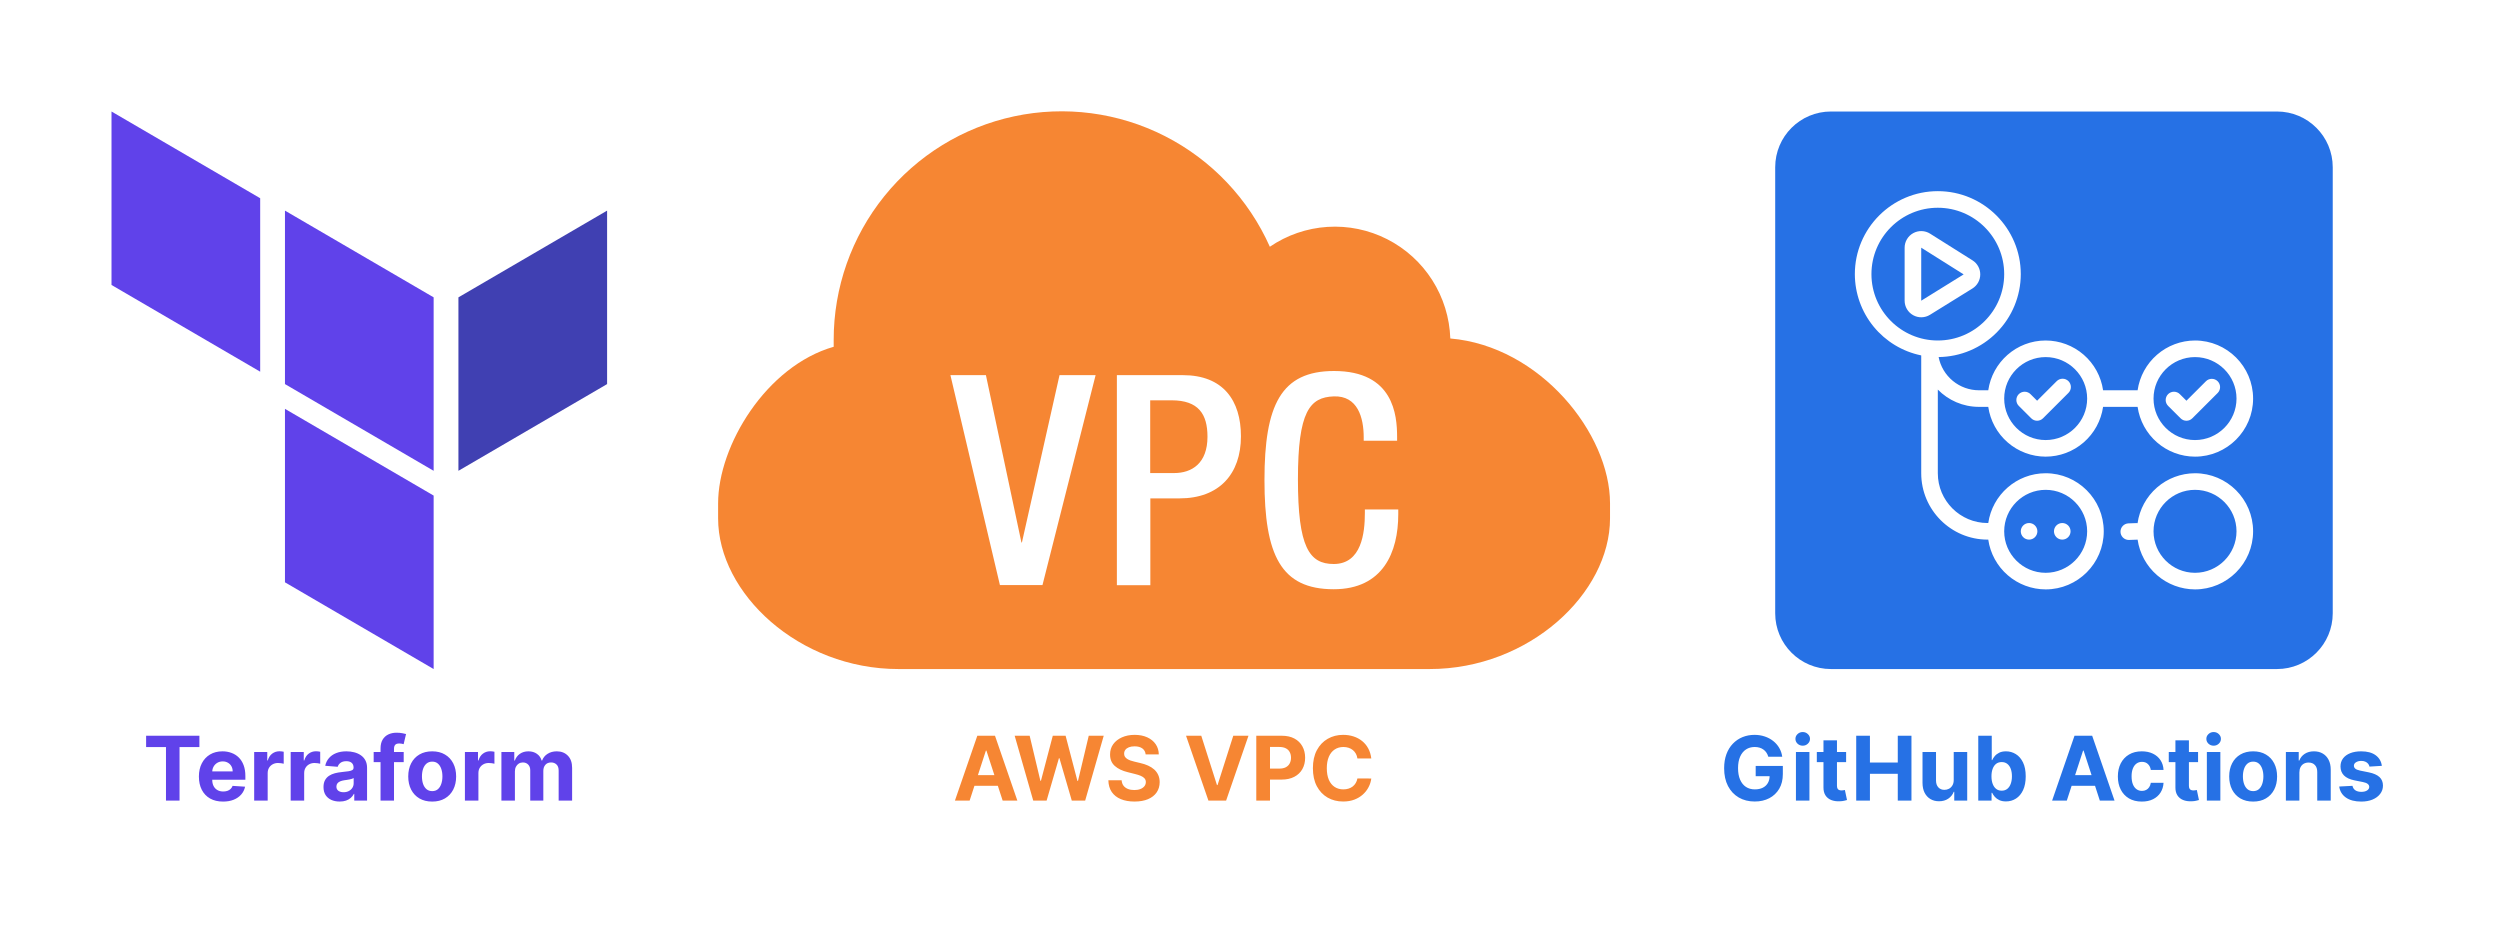<svg width="1121" height="418" viewBox="0 0 1121 418" fill="none" xmlns="http://www.w3.org/2000/svg">
<rect width="1121" height="418" fill="white"/>
<path d="M65.518 334.98V329.909H89.41V334.98H80.504V359H74.424V334.98H65.518ZM100.01 359.426C97.766 359.426 95.834 358.972 94.215 358.062C92.605 357.144 91.365 355.847 90.493 354.17C89.622 352.485 89.186 350.491 89.186 348.19C89.186 345.946 89.622 343.976 90.493 342.281C91.365 340.586 92.591 339.265 94.172 338.318C95.763 337.371 97.629 336.898 99.769 336.898C101.208 336.898 102.548 337.13 103.789 337.594C105.039 338.048 106.128 338.735 107.056 339.653C107.993 340.572 108.722 341.727 109.243 343.119C109.764 344.502 110.025 346.121 110.025 347.977V349.639H91.601V345.889H104.328C104.328 345.018 104.139 344.246 103.76 343.574C103.382 342.902 102.856 342.376 102.184 341.997C101.521 341.609 100.749 341.415 99.868 341.415C98.95 341.415 98.135 341.628 97.425 342.054C96.724 342.471 96.175 343.034 95.777 343.744C95.38 344.445 95.176 345.226 95.166 346.088V349.653C95.166 350.733 95.365 351.666 95.763 352.452C96.17 353.238 96.743 353.844 97.482 354.27C98.221 354.696 99.097 354.909 100.11 354.909C100.782 354.909 101.398 354.814 101.956 354.625C102.515 354.436 102.993 354.152 103.391 353.773C103.789 353.394 104.092 352.93 104.3 352.381L109.897 352.75C109.613 354.095 109.03 355.269 108.15 356.273C107.278 357.267 106.151 358.044 104.769 358.602C103.396 359.152 101.81 359.426 100.01 359.426ZM113.973 359V337.182H119.84V340.989H120.067C120.465 339.634 121.132 338.612 122.07 337.92C123.007 337.22 124.087 336.869 125.309 336.869C125.612 336.869 125.938 336.888 126.289 336.926C126.639 336.964 126.947 337.016 127.212 337.082V342.452C126.928 342.366 126.535 342.291 126.033 342.224C125.531 342.158 125.072 342.125 124.655 342.125C123.765 342.125 122.97 342.319 122.269 342.707C121.578 343.086 121.028 343.616 120.621 344.298C120.223 344.98 120.025 345.766 120.025 346.656V359H113.973ZM130.341 359V337.182H136.207V340.989H136.434C136.832 339.634 137.5 338.612 138.437 337.92C139.375 337.22 140.454 336.869 141.676 336.869C141.979 336.869 142.306 336.888 142.656 336.926C143.006 336.964 143.314 337.016 143.579 337.082V342.452C143.295 342.366 142.902 342.291 142.4 342.224C141.898 342.158 141.439 342.125 141.022 342.125C140.132 342.125 139.337 342.319 138.636 342.707C137.945 343.086 137.395 343.616 136.988 344.298C136.591 344.98 136.392 345.766 136.392 346.656V359H130.341ZM152.304 359.412C150.912 359.412 149.672 359.17 148.583 358.688C147.494 358.195 146.632 357.471 145.998 356.514C145.373 355.548 145.06 354.346 145.06 352.906C145.06 351.694 145.283 350.676 145.728 349.852C146.173 349.028 146.779 348.366 147.546 347.864C148.313 347.362 149.184 346.983 150.159 346.727C151.144 346.472 152.176 346.292 153.256 346.188C154.525 346.055 155.548 345.932 156.324 345.818C157.101 345.695 157.664 345.515 158.015 345.278C158.365 345.042 158.54 344.691 158.54 344.227V344.142C158.54 343.242 158.256 342.546 157.688 342.054C157.129 341.562 156.334 341.315 155.301 341.315C154.212 341.315 153.346 341.557 152.702 342.04C152.058 342.513 151.632 343.11 151.424 343.83L145.827 343.375C146.111 342.049 146.67 340.903 147.503 339.938C148.337 338.962 149.411 338.214 150.728 337.693C152.053 337.163 153.587 336.898 155.33 336.898C156.542 336.898 157.702 337.04 158.81 337.324C159.927 337.608 160.917 338.048 161.779 338.645C162.65 339.241 163.337 340.009 163.838 340.946C164.34 341.874 164.591 342.987 164.591 344.284V359H158.853V355.974H158.682C158.332 356.656 157.863 357.258 157.276 357.778C156.689 358.29 155.983 358.692 155.159 358.986C154.336 359.27 153.384 359.412 152.304 359.412ZM154.037 355.236C154.927 355.236 155.713 355.061 156.395 354.71C157.077 354.35 157.612 353.867 158 353.261C158.389 352.655 158.583 351.969 158.583 351.202V348.886C158.393 349.009 158.133 349.123 157.801 349.227C157.48 349.322 157.115 349.412 156.708 349.497C156.301 349.573 155.893 349.644 155.486 349.71C155.079 349.767 154.71 349.819 154.378 349.866C153.668 349.971 153.048 350.136 152.517 350.364C151.987 350.591 151.575 350.899 151.282 351.287C150.988 351.666 150.841 352.139 150.841 352.707C150.841 353.531 151.14 354.161 151.736 354.597C152.342 355.023 153.109 355.236 154.037 355.236ZM181.019 337.182V341.727H167.553V337.182H181.019ZM170.635 359V335.605C170.635 334.024 170.943 332.712 171.559 331.67C172.184 330.629 173.036 329.848 174.115 329.327C175.195 328.806 176.421 328.545 177.794 328.545C178.722 328.545 179.57 328.616 180.337 328.759C181.114 328.901 181.691 329.028 182.07 329.142L180.99 333.688C180.754 333.612 180.46 333.541 180.11 333.474C179.769 333.408 179.418 333.375 179.059 333.375C178.168 333.375 177.548 333.583 177.198 334C176.847 334.407 176.672 334.98 176.672 335.719V359H170.635ZM193.792 359.426C191.586 359.426 189.678 358.957 188.068 358.02C186.467 357.073 185.232 355.757 184.36 354.071C183.489 352.376 183.054 350.411 183.054 348.176C183.054 345.922 183.489 343.953 184.36 342.267C185.232 340.572 186.467 339.256 188.068 338.318C189.678 337.371 191.586 336.898 193.792 336.898C195.999 336.898 197.902 337.371 199.502 338.318C201.112 339.256 202.353 340.572 203.224 342.267C204.095 343.953 204.531 345.922 204.531 348.176C204.531 350.411 204.095 352.376 203.224 354.071C202.353 355.757 201.112 357.073 199.502 358.02C197.902 358.957 195.999 359.426 193.792 359.426ZM193.821 354.739C194.824 354.739 195.663 354.455 196.335 353.886C197.007 353.309 197.514 352.523 197.855 351.528C198.205 350.534 198.38 349.402 198.38 348.134C198.38 346.865 198.205 345.733 197.855 344.739C197.514 343.744 197.007 342.958 196.335 342.381C195.663 341.803 194.824 341.514 193.821 341.514C192.807 341.514 191.955 341.803 191.264 342.381C190.582 342.958 190.066 343.744 189.716 344.739C189.375 345.733 189.204 346.865 189.204 348.134C189.204 349.402 189.375 350.534 189.716 351.528C190.066 352.523 190.582 353.309 191.264 353.886C191.955 354.455 192.807 354.739 193.821 354.739ZM208.466 359V337.182H214.332V340.989H214.559C214.957 339.634 215.625 338.612 216.562 337.92C217.5 337.22 218.579 336.869 219.801 336.869C220.104 336.869 220.431 336.888 220.781 336.926C221.131 336.964 221.439 337.016 221.704 337.082V342.452C221.42 342.366 221.027 342.291 220.525 342.224C220.023 342.158 219.564 342.125 219.147 342.125C218.257 342.125 217.462 342.319 216.761 342.707C216.07 343.086 215.52 343.616 215.113 344.298C214.716 344.98 214.517 345.766 214.517 346.656V359H208.466ZM224.833 359V337.182H230.6V341.031H230.855C231.31 339.753 232.068 338.744 233.128 338.006C234.189 337.267 235.458 336.898 236.935 336.898C238.431 336.898 239.705 337.272 240.756 338.02C241.807 338.759 242.508 339.762 242.858 341.031H243.086C243.531 339.781 244.336 338.782 245.5 338.034C246.675 337.277 248.062 336.898 249.662 336.898C251.698 336.898 253.351 337.546 254.62 338.844C255.898 340.132 256.537 341.959 256.537 344.327V359H250.5V345.52C250.5 344.308 250.178 343.399 249.534 342.793C248.891 342.187 248.086 341.884 247.12 341.884C246.021 341.884 245.164 342.234 244.549 342.935C243.933 343.626 243.625 344.54 243.625 345.676V359H237.759V345.392C237.759 344.322 237.451 343.47 236.836 342.835C236.23 342.201 235.429 341.884 234.435 341.884C233.763 341.884 233.157 342.054 232.617 342.395C232.087 342.726 231.665 343.195 231.353 343.801C231.04 344.398 230.884 345.098 230.884 345.903V359H224.833Z" fill="#6042EA"/>
<g clip-path="url(#clip0_201_7)">
<path d="M116.667 166.667L50 127.778V50L116.667 88.889V166.667Z" fill="#6042EA"/>
<path d="M194.444 211.111L127.778 172.222V94.445L194.444 133.333V211.111Z" fill="#6042EA"/>
<path d="M205.556 211.111L272.222 172.222V94.445L205.556 133.333V211.111Z" fill="#4040B2"/>
<path d="M194.444 300L127.778 261.111V183.333L194.444 222.222V300Z" fill="#6042EA"/>
</g>
<path d="M434.777 359H428.186L438.229 329.909H446.155L456.183 359H449.592L442.305 336.557H442.078L434.777 359ZM434.365 347.565H449.933V352.366H434.365V347.565ZM463.303 359L454.979 329.909H461.698L466.513 350.122H466.755L472.067 329.909H477.82L483.119 350.165H483.374L488.19 329.909H494.908L486.585 359H480.59L475.05 339.98H474.823L469.298 359H463.303ZM513.708 338.276C513.594 337.13 513.107 336.24 512.245 335.605C511.383 334.971 510.214 334.653 508.737 334.653C507.733 334.653 506.885 334.795 506.194 335.08C505.503 335.354 504.972 335.738 504.603 336.23C504.243 336.723 504.063 337.281 504.063 337.906C504.044 338.427 504.153 338.882 504.39 339.27C504.636 339.658 504.972 339.994 505.398 340.278C505.825 340.553 506.317 340.795 506.876 341.003C507.434 341.202 508.031 341.372 508.665 341.514L511.279 342.139C512.548 342.423 513.713 342.802 514.773 343.276C515.834 343.749 516.753 344.331 517.529 345.023C518.306 345.714 518.907 346.528 519.333 347.466C519.769 348.403 519.991 349.478 520.001 350.69C519.991 352.471 519.537 354.014 518.637 355.321C517.747 356.618 516.459 357.627 514.773 358.347C513.097 359.057 511.076 359.412 508.708 359.412C506.36 359.412 504.314 359.052 502.572 358.332C500.839 357.613 499.485 356.547 498.509 355.136C497.543 353.716 497.037 351.959 496.989 349.866H502.941C503.007 350.842 503.287 351.656 503.779 352.31C504.281 352.954 504.949 353.441 505.782 353.773C506.625 354.095 507.576 354.256 508.637 354.256C509.679 354.256 510.583 354.104 511.35 353.801C512.127 353.498 512.728 353.077 513.154 352.537C513.58 351.997 513.793 351.377 513.793 350.676C513.793 350.023 513.599 349.473 513.211 349.028C512.832 348.583 512.273 348.205 511.535 347.892C510.806 347.58 509.911 347.295 508.85 347.04L505.683 346.244C503.23 345.648 501.293 344.715 499.873 343.446C498.452 342.177 497.747 340.468 497.756 338.318C497.747 336.557 498.216 335.018 499.163 333.702C500.119 332.385 501.431 331.358 503.097 330.619C504.764 329.881 506.658 329.511 508.779 329.511C510.938 329.511 512.823 329.881 514.433 330.619C516.052 331.358 517.311 332.385 518.211 333.702C519.111 335.018 519.575 336.543 519.603 338.276H513.708ZM538.651 329.909L545.683 352.011H545.952L552.998 329.909H559.816L549.788 359H541.862L531.819 329.909H538.651ZM563.317 359V329.909H574.795C577.001 329.909 578.881 330.33 580.434 331.173C581.987 332.007 583.171 333.167 583.985 334.653C584.809 336.131 585.221 337.835 585.221 339.767C585.221 341.699 584.804 343.403 583.971 344.881C583.138 346.358 581.93 347.509 580.349 348.332C578.777 349.156 576.873 349.568 574.638 349.568H567.323V344.639H573.644C574.828 344.639 575.803 344.436 576.57 344.028C577.347 343.612 577.924 343.039 578.303 342.31C578.692 341.571 578.886 340.723 578.886 339.767C578.886 338.801 578.692 337.958 578.303 337.239C577.924 336.509 577.347 335.946 576.57 335.548C575.794 335.141 574.809 334.938 573.616 334.938H569.468V359H563.317ZM614.884 340.094H608.662C608.548 339.289 608.316 338.574 607.966 337.949C607.616 337.314 607.166 336.775 606.616 336.33C606.067 335.884 605.433 335.544 604.713 335.307C604.003 335.07 603.231 334.952 602.398 334.952C600.892 334.952 599.58 335.326 598.463 336.074C597.346 336.812 596.479 337.892 595.864 339.312C595.248 340.723 594.94 342.437 594.94 344.455C594.94 346.528 595.248 348.271 595.864 349.682C596.489 351.093 597.36 352.158 598.477 352.878C599.595 353.598 600.887 353.957 602.355 353.957C603.179 353.957 603.941 353.848 604.642 353.631C605.352 353.413 605.982 353.096 606.531 352.679C607.08 352.253 607.535 351.737 607.895 351.131C608.264 350.525 608.52 349.833 608.662 349.057L614.884 349.085C614.723 350.42 614.32 351.708 613.676 352.949C613.042 354.18 612.185 355.283 611.105 356.259C610.035 357.224 608.757 357.991 607.27 358.56C605.793 359.118 604.121 359.398 602.256 359.398C599.661 359.398 597.341 358.811 595.295 357.636C593.259 356.462 591.65 354.762 590.466 352.537C589.292 350.312 588.705 347.617 588.705 344.455C588.705 341.282 589.301 338.583 590.494 336.358C591.688 334.133 593.307 332.437 595.352 331.273C597.398 330.098 599.699 329.511 602.256 329.511C603.941 329.511 605.504 329.748 606.943 330.222C608.392 330.695 609.675 331.386 610.793 332.295C611.91 333.195 612.819 334.298 613.52 335.605C614.23 336.912 614.685 338.408 614.884 340.094Z" fill="#F68633"/>
<g clip-path="url(#clip1_201_7)">
<path d="M373.823 155.461C373.823 154.449 373.823 153.503 373.823 152.492C373.788 129.016 381.802 106.24 396.523 87.978C411.244 69.715 431.779 57.075 454.69 52.172C477.601 47.269 501.497 50.402 522.378 61.045C543.259 71.689 559.858 89.198 569.396 110.641C577.056 105.41 585.978 102.335 595.229 101.738C604.479 101.14 613.721 103.042 621.988 107.244C630.255 111.446 637.246 117.795 642.229 125.628C647.213 133.461 650.007 142.49 650.32 151.775C690.652 155.232 721.935 194.442 721.935 225.659V232.444C721.935 266.043 685.704 300 641.043 300H402.892C358.23 300 322 266.043 322 232.444V225.692C322 199.824 343.549 164.17 373.823 155.493V155.461Z" fill="#F68633"/>
<path d="M426.167 168.215H442.085L458.003 243.241H458.23L475.092 168.215H491.271L467.443 262.356H448.367L426.167 168.215ZM500.646 168.215H530.398C548.465 168.215 556.44 179.567 556.44 195.648C556.44 212.546 546.674 223.473 528.934 223.473H515.815V262.389H500.809V168.215H500.646ZM515.783 212.122H526.46C534.435 212.122 541.434 207.783 541.434 195.812C541.434 185.667 537.397 179.502 525.353 179.502H515.75V212.122H515.783ZM626.98 228.627V230.585C626.98 247.612 620.145 264.216 598.042 264.216C574.344 264.216 566.987 248.917 566.987 215.286C566.987 181.654 574.376 166.356 598.172 166.356C624.897 166.356 626.46 186.123 626.46 195.909V197.638H611.486V196.073C611.486 187.363 608.849 177.349 598.042 177.74C587.234 178.132 581.993 184.59 581.993 214.927C581.993 245.264 587.007 252.897 598.042 252.897C610.542 252.897 612.006 238.903 612.006 230.063V228.432H626.98V228.627Z" fill="white"/>
</g>
<path d="M792.904 339.312C792.705 338.621 792.426 338.01 792.066 337.48C791.706 336.94 791.266 336.486 790.745 336.116C790.234 335.738 789.647 335.449 788.984 335.25C788.33 335.051 787.606 334.952 786.81 334.952C785.324 334.952 784.017 335.321 782.89 336.06C781.772 336.798 780.901 337.873 780.276 339.284C779.651 340.686 779.339 342.4 779.339 344.426C779.339 346.453 779.647 348.176 780.262 349.597C780.878 351.017 781.749 352.101 782.876 352.849C784.003 353.588 785.333 353.957 786.867 353.957C788.259 353.957 789.448 353.711 790.433 353.219C791.427 352.717 792.184 352.011 792.705 351.102C793.236 350.193 793.501 349.118 793.501 347.878L794.751 348.062H787.251V343.432H799.424V347.097C799.424 349.653 798.884 351.85 797.805 353.688C796.725 355.515 795.238 356.926 793.344 357.92C791.451 358.905 789.282 359.398 786.839 359.398C784.112 359.398 781.716 358.796 779.651 357.594C777.587 356.382 775.977 354.663 774.822 352.438C773.676 350.203 773.103 347.551 773.103 344.483C773.103 342.125 773.444 340.023 774.126 338.176C774.817 336.32 775.783 334.748 777.023 333.46C778.264 332.172 779.708 331.192 781.356 330.52C783.004 329.848 784.789 329.511 786.711 329.511C788.359 329.511 789.893 329.753 791.313 330.236C792.734 330.709 793.993 331.382 795.092 332.253C796.2 333.124 797.104 334.161 797.805 335.364C798.505 336.557 798.955 337.873 799.154 339.312H792.904ZM805.298 359V337.182H811.349V359H805.298ZM808.337 334.369C807.438 334.369 806.666 334.071 806.022 333.474C805.388 332.868 805.07 332.144 805.07 331.301C805.07 330.468 805.388 329.753 806.022 329.156C806.666 328.55 807.438 328.247 808.337 328.247C809.237 328.247 810.004 328.55 810.638 329.156C811.282 329.753 811.604 330.468 811.604 331.301C811.604 332.144 811.282 332.868 810.638 333.474C810.004 334.071 809.237 334.369 808.337 334.369ZM827.801 337.182V341.727H814.662V337.182H827.801ZM817.645 331.955H823.696V352.295C823.696 352.854 823.781 353.29 823.952 353.602C824.122 353.905 824.359 354.118 824.662 354.241C824.974 354.365 825.334 354.426 825.741 354.426C826.026 354.426 826.31 354.402 826.594 354.355C826.878 354.298 827.096 354.256 827.247 354.227L828.199 358.73C827.896 358.825 827.47 358.934 826.92 359.057C826.371 359.189 825.704 359.27 824.918 359.298C823.459 359.355 822.181 359.161 821.082 358.716C819.993 358.271 819.146 357.58 818.54 356.642C817.934 355.705 817.635 354.521 817.645 353.091V331.955ZM832.325 359V329.909H838.476V341.912H850.962V329.909H857.098V359H850.962V346.983H838.476V359H832.325ZM876.047 349.71V337.182H882.098V359H876.288V355.037H876.061C875.569 356.315 874.75 357.343 873.604 358.119C872.467 358.896 871.08 359.284 869.442 359.284C867.983 359.284 866.7 358.953 865.592 358.29C864.484 357.627 863.618 356.685 862.993 355.463C862.377 354.241 862.065 352.778 862.055 351.074V337.182H868.107V349.994C868.116 351.282 868.462 352.3 869.143 353.048C869.825 353.796 870.739 354.17 871.885 354.17C872.614 354.17 873.296 354.005 873.93 353.673C874.565 353.332 875.076 352.83 875.464 352.168C875.862 351.505 876.056 350.686 876.047 349.71ZM887.052 359V329.909H893.103V340.847H893.288C893.553 340.259 893.936 339.663 894.438 339.057C894.95 338.441 895.612 337.93 896.427 337.523C897.251 337.106 898.273 336.898 899.495 336.898C901.086 336.898 902.554 337.314 903.898 338.148C905.243 338.972 906.318 340.217 907.123 341.884C907.928 343.541 908.33 345.619 908.33 348.119C908.33 350.553 907.937 352.608 907.151 354.284C906.375 355.951 905.314 357.215 903.969 358.077C902.634 358.929 901.138 359.355 899.481 359.355C898.307 359.355 897.308 359.161 896.484 358.773C895.669 358.384 895.002 357.897 894.481 357.31C893.96 356.713 893.562 356.112 893.288 355.506H893.018V359H887.052ZM892.975 348.091C892.975 349.388 893.155 350.52 893.515 351.486C893.875 352.452 894.396 353.205 895.077 353.744C895.759 354.275 896.588 354.54 897.563 354.54C898.548 354.54 899.381 354.27 900.063 353.73C900.745 353.181 901.261 352.423 901.612 351.457C901.971 350.482 902.151 349.36 902.151 348.091C902.151 346.831 901.976 345.723 901.626 344.767C901.275 343.811 900.759 343.062 900.077 342.523C899.396 341.983 898.558 341.713 897.563 341.713C896.578 341.713 895.745 341.973 895.063 342.494C894.391 343.015 893.875 343.754 893.515 344.71C893.155 345.667 892.975 346.794 892.975 348.091ZM926.754 359H920.163L930.205 329.909H938.131L948.16 359H941.569L934.282 336.557H934.055L926.754 359ZM926.342 347.565H941.91V352.366H926.342V347.565ZM960.39 359.426C958.155 359.426 956.233 358.953 954.623 358.006C953.022 357.049 951.791 355.723 950.93 354.028C950.077 352.333 949.651 350.383 949.651 348.176C949.651 345.941 950.082 343.981 950.944 342.295C951.815 340.6 953.051 339.279 954.651 338.332C956.252 337.376 958.155 336.898 960.362 336.898C962.265 336.898 963.932 337.243 965.362 337.935C966.791 338.626 967.923 339.597 968.756 340.847C969.59 342.097 970.049 343.564 970.134 345.25H964.424C964.263 344.161 963.837 343.285 963.146 342.622C962.464 341.95 961.569 341.614 960.461 341.614C959.523 341.614 958.704 341.869 958.004 342.381C957.312 342.883 956.772 343.616 956.384 344.582C955.996 345.548 955.802 346.718 955.802 348.091C955.802 349.483 955.991 350.667 956.37 351.642C956.758 352.617 957.303 353.361 958.004 353.872C958.704 354.384 959.523 354.639 960.461 354.639C961.152 354.639 961.772 354.497 962.322 354.213C962.88 353.929 963.34 353.517 963.7 352.977C964.069 352.428 964.31 351.77 964.424 351.003H970.134C970.04 352.67 969.585 354.137 968.771 355.406C967.966 356.666 966.853 357.651 965.433 358.361C964.012 359.071 962.331 359.426 960.39 359.426ZM985.614 337.182V341.727H972.474V337.182H985.614ZM975.457 331.955H981.509V352.295C981.509 352.854 981.594 353.29 981.764 353.602C981.935 353.905 982.171 354.118 982.474 354.241C982.787 354.365 983.147 354.426 983.554 354.426C983.838 354.426 984.122 354.402 984.406 354.355C984.69 354.298 984.908 354.256 985.06 354.227L986.011 358.73C985.708 358.825 985.282 358.934 984.733 359.057C984.184 359.189 983.516 359.27 982.73 359.298C981.272 359.355 979.993 359.161 978.895 358.716C977.806 358.271 976.958 357.58 976.352 356.642C975.746 355.705 975.448 354.521 975.457 353.091V331.955ZM989.555 359V337.182H995.607V359H989.555ZM992.595 334.369C991.696 334.369 990.924 334.071 990.28 333.474C989.645 332.868 989.328 332.144 989.328 331.301C989.328 330.468 989.645 329.753 990.28 329.156C990.924 328.55 991.696 328.247 992.595 328.247C993.495 328.247 994.262 328.55 994.896 329.156C995.54 329.753 995.862 330.468 995.862 331.301C995.862 332.144 995.54 332.868 994.896 333.474C994.262 334.071 993.495 334.369 992.595 334.369ZM1010.31 359.426C1008.11 359.426 1006.2 358.957 1004.59 358.02C1002.99 357.073 1001.75 355.757 1000.88 354.071C1000.01 352.376 999.573 350.411 999.573 348.176C999.573 345.922 1000.01 343.953 1000.88 342.267C1001.75 340.572 1002.99 339.256 1004.59 338.318C1006.2 337.371 1008.11 336.898 1010.31 336.898C1012.52 336.898 1014.42 337.371 1016.02 338.318C1017.63 339.256 1018.87 340.572 1019.74 342.267C1020.61 343.953 1021.05 345.922 1021.05 348.176C1021.05 350.411 1020.61 352.376 1019.74 354.071C1018.87 355.757 1017.63 357.073 1016.02 358.02C1014.42 358.957 1012.52 359.426 1010.31 359.426ZM1010.34 354.739C1011.34 354.739 1012.18 354.455 1012.85 353.886C1013.53 353.309 1014.03 352.523 1014.37 351.528C1014.72 350.534 1014.9 349.402 1014.9 348.134C1014.9 346.865 1014.72 345.733 1014.37 344.739C1014.03 343.744 1013.53 342.958 1012.85 342.381C1012.18 341.803 1011.34 341.514 1010.34 341.514C1009.33 341.514 1008.47 341.803 1007.78 342.381C1007.1 342.958 1006.59 343.744 1006.24 344.739C1005.89 345.733 1005.72 346.865 1005.72 348.134C1005.72 349.402 1005.89 350.534 1006.24 351.528C1006.59 352.523 1007.1 353.309 1007.78 353.886C1008.47 354.455 1009.33 354.739 1010.34 354.739ZM1031.04 346.386V359H1024.99V337.182H1030.75V341.031H1031.01C1031.49 339.762 1032.3 338.759 1033.44 338.02C1034.57 337.272 1035.95 336.898 1037.57 336.898C1039.09 336.898 1040.41 337.229 1041.53 337.892C1042.66 338.555 1043.54 339.502 1044.16 340.733C1044.79 341.955 1045.1 343.413 1045.1 345.108V359H1039.05V346.188C1039.06 344.852 1038.72 343.811 1038.02 343.062C1037.33 342.305 1036.38 341.926 1035.17 341.926C1034.36 341.926 1033.64 342.101 1033.01 342.452C1032.4 342.802 1031.91 343.313 1031.56 343.986C1031.22 344.649 1031.05 345.449 1031.04 346.386ZM1068.02 343.403L1062.48 343.744C1062.39 343.271 1062.18 342.845 1061.87 342.466C1061.56 342.078 1061.15 341.77 1060.63 341.543C1060.13 341.306 1059.53 341.188 1058.83 341.188C1057.89 341.188 1057.1 341.386 1056.46 341.784C1055.81 342.172 1055.49 342.693 1055.49 343.347C1055.49 343.867 1055.7 344.308 1056.12 344.668C1056.53 345.027 1057.25 345.316 1058.26 345.534L1062.21 346.33C1064.33 346.765 1065.91 347.466 1066.96 348.432C1068 349.398 1068.52 350.667 1068.52 352.239C1068.52 353.669 1068.1 354.923 1067.25 356.003C1066.42 357.082 1065.28 357.925 1063.82 358.531C1062.37 359.128 1060.7 359.426 1058.8 359.426C1055.91 359.426 1053.61 358.825 1051.9 357.622C1050.19 356.41 1049.2 354.762 1048.9 352.679L1054.85 352.366C1055.03 353.247 1055.47 353.92 1056.16 354.384C1056.85 354.838 1057.74 355.065 1058.82 355.065C1059.88 355.065 1060.73 354.862 1061.37 354.455C1062.03 354.038 1062.36 353.503 1062.37 352.849C1062.36 352.3 1062.13 351.85 1061.67 351.5C1061.22 351.14 1060.52 350.866 1059.57 350.676L1055.79 349.923C1053.66 349.497 1052.07 348.759 1051.03 347.707C1050 346.656 1049.48 345.316 1049.48 343.688C1049.48 342.286 1049.86 341.079 1050.62 340.065C1051.39 339.052 1052.46 338.271 1053.85 337.722C1055.24 337.172 1056.87 336.898 1058.73 336.898C1061.49 336.898 1063.66 337.48 1065.24 338.645C1066.83 339.81 1067.76 341.396 1068.02 343.403Z" fill="#2671E5"/>
<g clip-path="url(#clip2_201_7)">
<path d="M1021 50H821C807.193 50 796 61.193 796 75V275C796 288.807 807.193 300 821 300H1021C1034.81 300 1046 288.807 1046 275V75C1046 61.193 1034.81 50 1021 50Z" fill="#2671E5"/>
<path d="M913.44 188.661C912.456 188.661 911.511 188.27 910.814 187.574L905.271 182.046C904.915 181.703 904.631 181.293 904.436 180.84C904.24 180.386 904.137 179.898 904.132 179.404C904.127 178.91 904.22 178.42 904.407 177.963C904.593 177.505 904.869 177.09 905.217 176.74C905.566 176.39 905.981 176.113 906.438 175.926C906.895 175.738 907.385 175.643 907.879 175.647C908.373 175.65 908.861 175.752 909.315 175.946C909.769 176.141 910.18 176.423 910.524 176.778L913.44 179.688L922.228 170.908C922.925 170.209 923.872 169.816 924.859 169.816C925.846 169.815 926.793 170.206 927.492 170.904C928.19 171.602 928.583 172.548 928.584 173.535C928.585 174.523 928.193 175.47 927.496 176.168L916.074 187.574C915.374 188.269 914.427 188.659 913.44 188.661ZM983.031 187.567L994.445 176.168C995.123 175.467 995.498 174.527 995.489 173.551C995.481 172.576 995.089 171.643 994.4 170.953C993.71 170.263 992.777 169.872 991.801 169.864C990.826 169.855 989.886 170.23 989.185 170.908L980.397 179.688L977.481 176.778C977.137 176.423 976.726 176.141 976.272 175.946C975.818 175.752 975.329 175.65 974.836 175.647C974.342 175.643 973.852 175.738 973.395 175.926C972.938 176.113 972.523 176.39 972.174 176.74C971.825 177.09 971.55 177.505 971.363 177.963C971.177 178.42 971.084 178.91 971.089 179.404C971.093 179.898 971.197 180.386 971.392 180.84C971.588 181.293 971.872 181.703 972.228 182.046L977.778 187.574C978.123 187.921 978.532 188.196 978.983 188.383C979.434 188.57 979.918 188.666 980.406 188.666C980.895 188.665 981.378 188.567 981.829 188.379C982.279 188.19 982.688 187.914 983.031 187.567ZM865.397 141.161L884.423 129.368C885.497 128.703 886.384 127.776 887.001 126.673C887.618 125.571 887.944 124.33 887.948 123.067C887.952 121.804 887.635 120.56 887.026 119.453C886.417 118.347 885.537 117.413 884.467 116.741L865.442 104.762C864.316 104.053 863.021 103.659 861.691 103.62C860.362 103.582 859.046 103.9 857.881 104.543C856.716 105.186 855.745 106.129 855.069 107.275C854.393 108.42 854.036 109.726 854.036 111.057V134.836C854.038 136.161 854.394 137.462 855.066 138.604C855.738 139.745 856.703 140.687 857.861 141.332C859.019 141.976 860.328 142.3 861.652 142.27C862.977 142.24 864.27 141.857 865.397 141.161ZM880.502 123.036L861.476 134.836V111.057L880.502 123.036ZM1010.29 178.72C1010.29 193.08 998.604 204.762 984.244 204.762C977.988 204.75 971.946 202.489 967.219 198.39C962.493 194.292 959.398 188.631 958.5 182.44H943.024C942.126 188.631 939.031 194.292 934.304 198.39C929.578 202.489 923.535 204.75 917.28 204.762C911.024 204.752 904.98 202.491 900.254 198.392C895.527 194.294 892.432 188.632 891.536 182.44H887.384C880.152 182.44 873.619 179.472 868.917 174.688V212.202C868.917 224.509 878.932 234.524 891.238 234.524H891.536C893.351 221.927 904.185 212.202 917.28 212.202C931.64 212.202 943.321 223.884 943.321 238.244C943.321 252.604 931.64 264.286 917.28 264.286C911.024 264.275 904.98 262.014 900.254 257.916C895.527 253.818 892.432 248.156 891.536 241.964H891.238C874.824 241.964 861.476 228.616 861.476 212.202V159.368C853.08 157.642 845.535 153.075 840.113 146.435C834.692 139.795 831.725 131.489 831.714 122.917C831.714 102.403 848.403 85.714 868.917 85.714C889.43 85.714 906.119 102.403 906.119 122.917C906.106 132.716 902.231 142.116 895.333 149.077C888.436 156.038 879.073 160 869.274 160.104C870.101 164.3 872.358 168.079 875.661 170.795C878.964 173.512 883.107 174.998 887.384 175H891.536C893.351 162.403 904.185 152.679 917.28 152.679C923.536 152.689 929.579 154.95 934.306 159.048C939.033 163.147 942.127 168.809 943.024 175H958.5C959.398 168.809 962.493 163.148 967.219 159.05C971.946 154.952 977.988 152.691 984.244 152.679C998.604 152.679 1010.29 164.36 1010.29 178.72ZM898.679 238.244C898.679 248.497 907.027 256.845 917.28 256.845C927.533 256.845 935.881 248.497 935.881 238.244C935.881 227.991 927.533 219.643 917.28 219.643C907.027 219.643 898.679 227.991 898.679 238.244ZM868.917 152.679C885.33 152.679 898.679 139.33 898.679 122.917C898.679 106.503 885.33 93.155 868.917 93.155C852.503 93.155 839.155 106.503 839.155 122.917C839.155 139.33 852.503 152.679 868.917 152.679ZM935.881 178.72C935.881 168.467 927.533 160.119 917.28 160.119C907.027 160.119 898.679 168.467 898.679 178.72C898.679 188.973 907.027 197.321 917.28 197.321C927.533 197.321 935.881 188.973 935.881 178.72ZM1002.85 178.72C1002.85 168.467 994.497 160.119 984.244 160.119C973.991 160.119 965.643 168.467 965.643 178.72C965.643 188.973 973.991 197.321 984.244 197.321C994.497 197.321 1002.85 188.973 1002.85 178.72ZM906.119 238.244C906.119 239.231 906.511 240.177 907.209 240.875C907.906 241.572 908.853 241.964 909.839 241.964C910.826 241.964 911.772 241.572 912.47 240.875C913.168 240.177 913.56 239.231 913.56 238.244C913.56 237.257 913.168 236.311 912.47 235.613C911.772 234.916 910.826 234.524 909.839 234.524C908.853 234.524 907.906 234.916 907.209 235.613C906.511 236.311 906.119 237.257 906.119 238.244ZM921 238.244C921 239.231 921.392 240.177 922.09 240.875C922.787 241.572 923.734 241.964 924.72 241.964C925.707 241.964 926.653 241.572 927.351 240.875C928.049 240.177 928.44 239.231 928.44 238.244C928.44 237.257 928.049 236.311 927.351 235.613C926.653 234.916 925.707 234.524 924.72 234.524C923.734 234.524 922.787 234.916 922.09 235.613C921.392 236.311 921 237.257 921 238.244ZM1010.29 238.244C1010.29 252.604 998.604 264.286 984.244 264.286C977.986 264.273 971.942 262.01 967.215 257.909C962.488 253.808 959.395 248.143 958.5 241.949C958.448 241.957 958.403 241.987 958.344 241.987L954.579 242.113H954.452C953.493 242.088 952.58 241.694 951.905 241.012C951.229 240.33 950.844 239.413 950.828 238.454C950.813 237.494 951.169 236.566 951.822 235.862C952.475 235.159 953.375 234.736 954.333 234.68L958.098 234.554C958.232 234.539 958.359 234.598 958.485 234.606C959.366 228.397 962.455 222.715 967.186 218.6C971.918 214.485 977.974 212.214 984.244 212.202C998.604 212.202 1010.29 223.884 1010.29 238.244ZM1002.85 238.244C1002.85 227.991 994.497 219.643 984.244 219.643C973.991 219.643 965.643 227.991 965.643 238.244C965.643 248.497 973.991 256.845 984.244 256.845C994.497 256.845 1002.85 248.497 1002.85 238.244Z" fill="white" stroke="white" stroke-width="0.006"/>
</g>
<defs>
<clipPath id="clip0_201_7">
<rect width="222.222" height="250" fill="white" transform="translate(50 50)"/>
</clipPath>
<clipPath id="clip1_201_7">
<rect width="400" height="250" fill="white" transform="translate(322 50)"/>
</clipPath>
<clipPath id="clip2_201_7">
<rect width="250" height="250" fill="white" transform="translate(796 50)"/>
</clipPath>
</defs>
</svg>
